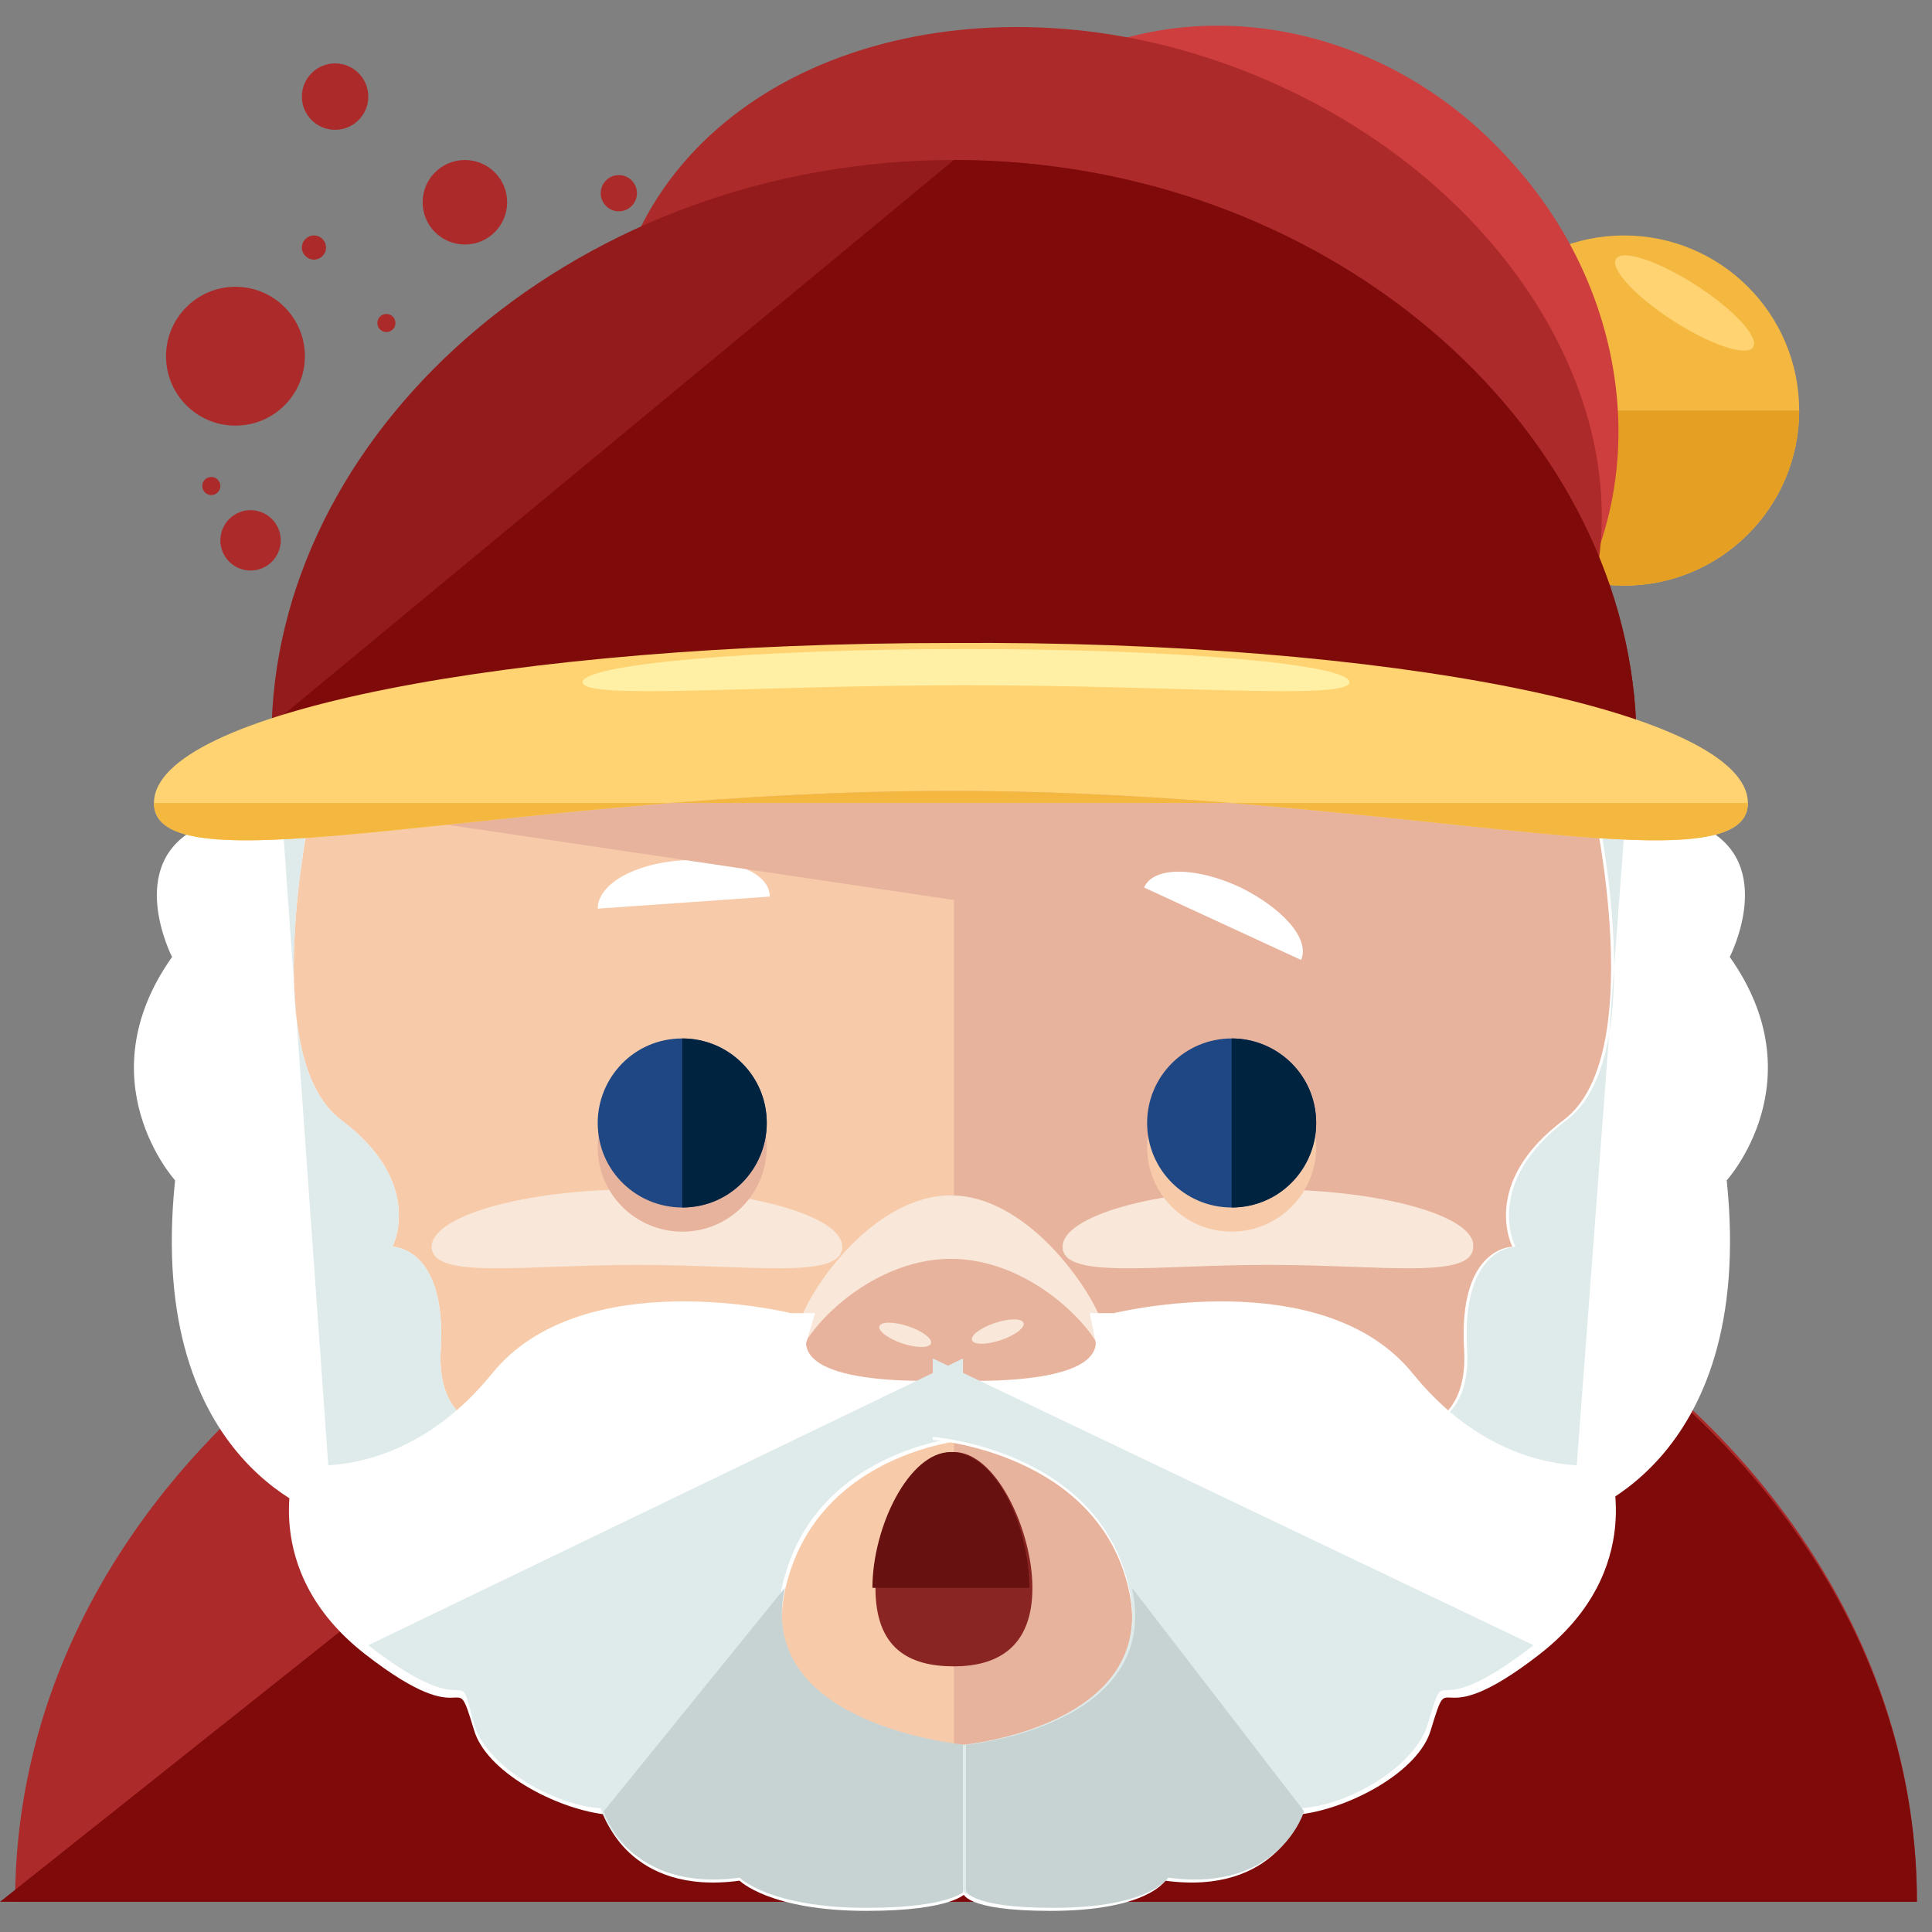 <?xml version="1.0" encoding="utf-8"?>
<!-- Generator: Adobe Illustrator 16.0.0, SVG Export Plug-In . SVG Version: 6.00 Build 0)  -->
<!DOCTYPE svg PUBLIC "-//W3C//DTD SVG 1.1//EN" "http://www.w3.org/Graphics/SVG/1.1/DTD/svg11.dtd">
<svg version="1.1" id="Layer_1" xmlns="http://www.w3.org/2000/svg" xmlns:xlink="http://www.w3.org/1999/xlink" x="0px" y="0px"
	 width="64px" height="64px" viewBox="0 0 64 64" enable-background="new 0 0 64 64" xml:space="preserve">
<rect x="0" y="0" width="64" height="64" fill="#808080" stroke="none"/>
<g>
	<path fill="#AD2A2A" d="M63.5,63c0-14-14.1-25.2-31.5-25.2S0.5,49,0.5,63H63.5z"/>
	<path fill="#7F0A0A" d="M0,63h63.5c0-14-14.4-25.2-31.8-25.2"/>
	<g>
		<g>
			<circle fill="#F4B840" cx="53.8" cy="13.6" r="5.8"/>
			<path fill="#E59F23" d="M59.6,13.6c0,3.2-2.6,5.8-5.8,5.8c-3.2,0-5.8-2.6-5.8-5.8"/>
			<path fill="#CE3E3E" d="M50.3,22.3c4.5-4.3,4.4-11.8-0.2-16.9c-4.6-5.2-12-6-16.8-2.1L50.3,22.3z"/>
			<path fill="#AD2A2A" d="M52.4,20.8C54.9,14.1,50.1,6,41.6,2.5C33.1-1,23.9,1.4,21,8L52.4,20.8z"/>
			<path fill="#F7CBAA" d="M56.7,37.5c0,13.1-11.3,20.8-25.1,20.8S6.4,50.6,6.4,37.5c0-13.1,11.3-27.5,25.1-27.5
				S56.7,24.4,56.7,37.5z"/>
			<path fill="#E8B39C" d="M31.6,9.9c13.9,0,25.1,14.4,25.1,27.5c0,13.1-11.3,20.8-25.1,20.8"/>
			<g>
				<g>
					<g>
						<g>
							<path fill="#FFFFFF" d="M22.6,28.5c-1.6,0.1-2.8,0.8-2.8,1.6l5.7-0.4C25.5,28.9,24.2,28.4,22.6,28.5z"/>
						</g>
						<g>
							<path fill="#FFFFFF" d="M41.1,29.4c1.4,0.7,2.3,1.7,2,2.4l-5.2-2.4C38.2,28.7,39.6,28.7,41.1,29.4z"/>
						</g>
					</g>
					<path fill="#F9E8D9" d="M21.1,39.4c-3.8,0-6.8,0.9-6.8,1.9c0,1.1,3.1,0.6,6.8,0.6c3.8,0,6.8,0.5,6.8-0.6
						C27.9,40.3,24.9,39.4,21.1,39.4z"/>
					<path fill="#F9E8D9" d="M42,39.4c-3.8,0-6.8,0.9-6.8,1.9c0,1.1,3.1,0.6,6.8,0.6c3.8,0,6.8,0.5,6.8-0.6
						C48.9,40.3,45.8,39.4,42,39.4z"/>
					<g>
						<path fill="#E8B39C" d="M25.4,38c0,1.5-1.2,2.8-2.8,2.8c-1.5,0-2.8-1.2-2.8-2.8c0-1.5,1.2-2.8,2.8-2.8
							C24.2,35.2,25.4,36.5,25.4,38z"/>
						<circle fill="#F7CBAA" cx="40.8" cy="38" r="2.8"/>
						<path fill="#1E4784" d="M25.4,37.2c0,1.5-1.2,2.8-2.8,2.8c-1.5,0-2.8-1.2-2.8-2.8c0-1.5,1.2-2.8,2.8-2.8
							C24.2,34.4,25.4,35.7,25.4,37.2z"/>
						<path fill="#00233F" d="M22.6,34.4c1.5,0,2.8,1.2,2.8,2.8c0,1.5-1.2,2.8-2.8,2.8"/>
						<circle fill="#1E4784" cx="40.8" cy="37.2" r="2.8"/>
						<path fill="#00233F" d="M40.8,34.4c1.5,0,2.8,1.2,2.8,2.8c0,1.5-1.2,2.8-2.8,2.8"/>
					</g>
				</g>
			</g>
			<path fill="#F9E8D9" d="M26.4,44.2c0-0.9,2.3-4.6,5.1-4.6c2.8,0,5.1,3.8,5.1,4.6c0,0.9-2.3,0.6-5.1,0.6
				C28.7,44.8,26.4,45.1,26.4,44.2z"/>
			<path fill="#E8B39C" d="M26.4,45.2c0-0.9,2.3-3.5,5.1-3.5c2.8,0,5.1,2.6,5.1,3.5s-2.3,0.6-5.1,0.6C28.7,45.8,26.4,46,26.4,45.2z"
				/>
			<path fill="#892624" d="M34.2,52.6c0,2-1.2,2.6-2.6,2.6c-1.5,0-2.6-0.6-2.6-2.6c0-2,1.2-4.5,2.6-4.5C33,48.1,34.2,50.7,34.2,52.6
				z"/>
			<g>
				<g>
					<path fill="#FFFFFF" d="M10.3,26.8c0,0-1.8,8.2,1,10.3c2.8,2.1,1.7,4.2,1.7,4.2s1.8,0,1.6,3.4c-0.2,3.4,3.1,2.7,3.1,2.7
						L11,50.3c0,0-6.2-1.6-5.2-11.2c0,0-3-3.3-0.1-7.4c0,0-1.6-3.1,0.9-4.3C9.1,26.2,9.2,25,9.2,25L10.3,26.8z"/>
					<path fill="#DFEAEA" d="M9.2,25l1.1,1.8c0,0-1.8,8.2,1,10.3c2.8,2.1,1.7,4.2,1.7,4.2s1.8,0,1.6,3.4c-0.2,3.4,3.1,2.7,3.1,2.7
						L11,50.3"/>
				</g>
				<g>
					<path fill="#FFFFFF" d="M52.8,26.8c0,0,1.8,8.2-1,10.3c-2.8,2.1-1.7,4.2-1.7,4.2s-1.8,0-1.6,3.4c0.2,3.4-3.1,2.7-3.1,2.7
						l6.6,2.9c0,0,6.2-1.6,5.2-11.2c0,0,3-3.3,0.1-7.4c0,0,1.6-3.1-0.9-4.3C54,26.2,54,25,54,25L52.8,26.8z"/>
					<path fill="#DFEAEA" d="M54,25l-1.1,1.8c0,0,1.8,8.2-1,10.3c-2.8,2.1-1.7,4.2-1.7,4.2s-1.8,0-1.6,3.4c0.2,3.4-3.1,2.7-3.1,2.7
						l6.6,2.9"/>
				</g>
			</g>
			<path fill="#681111" d="M28.9,52.6c0-2,1.2-4.5,2.6-4.5c1.5,0,2.6,2.5,2.6,4.5"/>
			<g>
				
					<ellipse transform="matrix(0.949 0.317 -0.317 0.949 15.528 -7.238)" fill="#F9E8D9" cx="30" cy="44.2" rx="0.9" ry="0.3"/>
				
					<ellipse transform="matrix(-0.949 0.317 -0.317 -0.949 78.476 75.563)" fill="#F9E8D9" cx="33.1" cy="44.2" rx="0.9" ry="0.3"/>
			</g>
			<g>
				<g>
					<path fill="#FFFFFF" d="M26.2,43.5c0,0-6.9-1.7-9.9,2c-3,3.7-6.5,3-6.5,3s-1.3,3.5,2.3,6.3c3.6,2.8,2.9,0.2,3.6,2.5
						c0.4,1.4,2.7,2.6,4.3,2.8c0,0,0.8,2.7,4.5,2.2c0,0,1,1,4.2,1c2.9,0,3.3-0.6,3.3-0.6v-4.8c0,0-7-0.6-6-5.2c1-4.6,6-5,6-5v-1.4
						v-0.6c0,0-5.2,0.4-5.3-1.2l0.3-1L26.2,43.5z"/>
					<path fill="#DFEAEA" d="M12.2,54.5c3.6,2.8,2.9,0.3,3.5,2.6c0.4,1.4,2.6,2.7,4.2,2.8c0,0,0.7,2.7,4.5,2.2c0,0,1,1,4.2,1
						c2.9,0,3.3-0.5,3.3-0.5v-4.8c0,0-7-0.6-6-5.2c1-4.6,6-5,6-5v-1.4V45"/>
					<path fill="#C7D3D3" d="M20,60c0,0,0.8,2.7,4.5,2.2c0,0,1,1,4.2,1c2.9,0,3.3-0.6,3.3-0.6v-4.8c0,0-7-0.6-6-5.2"/>
				</g>
				<g>
					<path fill="#FFFFFF" d="M36.9,43.5c0,0,6.9-1.7,9.9,2c3,3.7,6.5,3,6.5,3s1.3,3.5-2.3,6.3c-3.6,2.8-2.9,0.2-3.6,2.5
						c-0.4,1.4-2.7,2.6-4.3,2.8c0,0-0.8,2.7-4.5,2.2c0,0-0.6,1-3.8,1c-2.9,0-2.9-0.6-2.9-0.6v-4.8c0,0,6.5-0.6,5.5-5.2
						c-1-4.6-6.5-5-6.5-5v-1.4v-0.6c0,0,5.3,0.4,5.4-1.2l-0.2-1L36.9,43.5z"/>
					<path fill="#DFEAEA" d="M50.8,54.5c-3.6,2.8-2.8,0.3-3.5,2.6c-0.4,1.4-2.6,2.7-4.2,2.8c0,0-0.7,2.7-4.5,2.2c0,0-0.6,1-3.8,1
						c-2.9,0-2.9-0.5-2.9-0.5v-4.8c0,0,6.5-0.6,5.5-5.2c-1-4.6-6.5-5-6.5-5v-1.4V45"/>
					<path fill="#C7D3D3" d="M43.2,60c0,0-0.8,2.7-4.5,2.2c0,0-0.6,1-3.8,1c-2.9,0-2.9-0.6-2.9-0.6v-4.8c0,0,6.5-0.6,5.5-5.2"/>
				</g>
			</g>
			<path fill="#931B1B" d="M54.2,24C53.8,14,43.8,5.3,31.6,5.3C19.3,5.3,9.3,14,9,24H54.2z"/>
			<path fill="#7F0A0A" d="M9,24h45.2C53.8,14,43.9,5.3,31.6,5.3"/>
			<polygon fill="#E8B39C" points="14,27.2 34.2,30.2 34.9,24.7 19,24.6 			"/>
			<path fill="#FFD371" d="M57.9,26.6c0,3-11.8-0.4-26.4-0.4c-14.6,0-26.4,3.4-26.4,0.4c0-3,11.8-5.3,26.4-5.3
				C46.1,21.2,57.9,23.6,57.9,26.6z"/>
			<path fill="#F4B840" d="M57.9,26.6c0,3-11.8-0.4-26.4-0.4c-14.6,0-26.4,3.4-26.4,0.4"/>
		</g>
		<path fill="#FFF0A6" d="M44.7,22.6c0,0.6-5.7,0.1-12.7,0.1c-7,0-12.7,0.5-12.7-0.1c0-0.6,5.7-1.1,12.7-1.1
			C39,21.5,44.7,22,44.7,22.6z"/>
		<circle fill="#AD2A2A" cx="7.8" cy="11.8" r="2.3"/>
		<circle fill="#AD2A2A" cx="10.4" cy="8.2" r="0.4"/>
		<circle fill="#AD2A2A" cx="15.4" cy="6.7" r="1.4"/>
		<circle fill="#AD2A2A" cx="12.8" cy="10.7" r="0.3"/>
		<circle fill="#AD2A2A" cx="11.1" cy="3.2" r="1.1"/>
		<circle fill="#AD2A2A" cx="20.5" cy="6.4" r="0.6"/>
		<circle fill="#AD2A2A" cx="8.3" cy="17.9" r="1"/>
		<circle fill="#AD2A2A" cx="7" cy="16.1" r="0.3"/>
		
			<ellipse transform="matrix(0.841 0.542 -0.542 0.841 14.297 -28.616)" fill="#FFD371" cx="55.8" cy="10" rx="2.7" ry="0.7"/>
	</g>
</g>
</svg>
